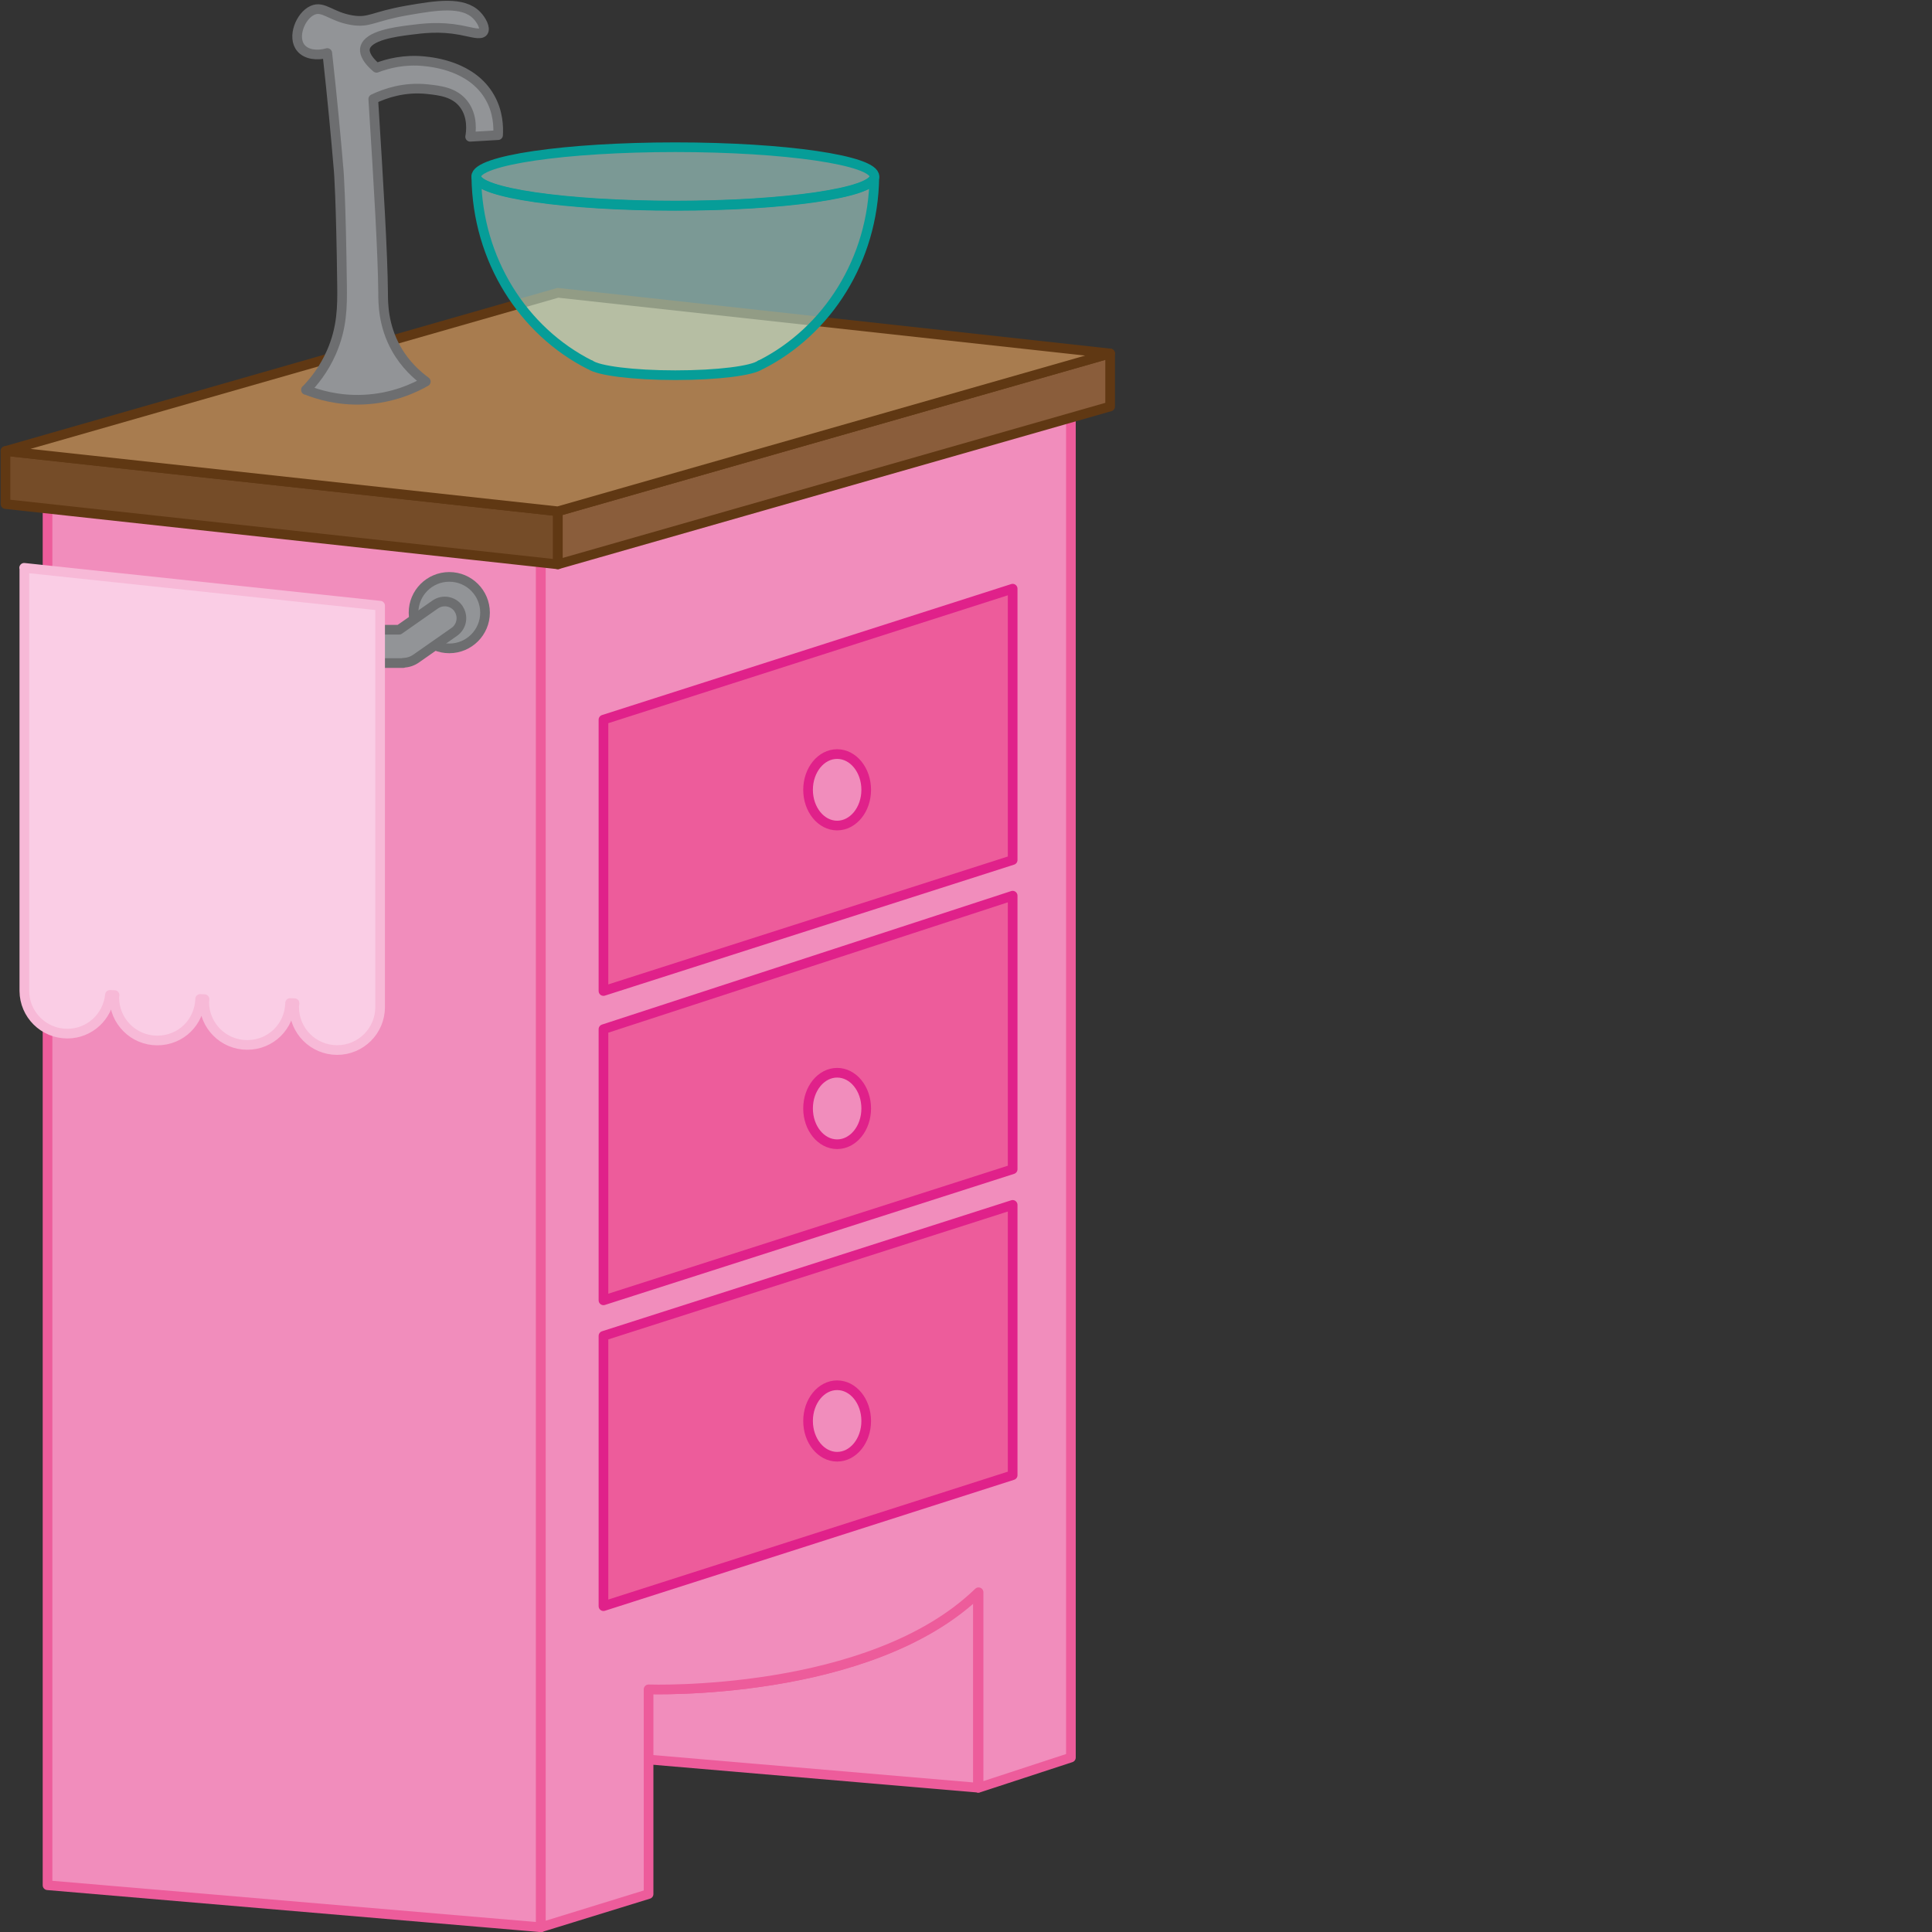 <?xml version="1.0" encoding="UTF-8"?>
<svg id="bathroom_counter" data-name="bathroom counter" xmlns="http://www.w3.org/2000/svg" viewBox="0 0 200 200">
  <rect x="0" y="0" width="200" height="200" fill="#333333" stroke="none"/>
  <defs>
    <style>
      .cls-1 {
        fill: #8a5d3b;
      }

      .cls-1, .cls-2, .cls-3 {
        stroke: #603813;
      }

      .cls-1, .cls-2, .cls-3, .cls-4, .cls-5, .cls-6, .cls-7, .cls-8, .cls-9 {
        stroke-linecap: round;
        stroke-linejoin: round;
      }

      .cls-2 {
        fill: #754c28;
      }

      .cls-3 {
        fill: #a87c4f;
      }

      .cls-4 {
        stroke: #ed5c9b;
      }

      .cls-4, .cls-5 {
        fill: #f18dbc;
      }

      .cls-5, .cls-6 {
        stroke: #e0218a;
      }

      .cls-6 {
        fill: #ed5c9b;
      }

      .cls-7 {
        fill: #929497;
        stroke: #6d6e70;
      }

      .cls-8 {
        fill: none;
        stroke: #069d98;
      }

      .cls-9 {
        fill: #facde5;
        stroke: #f7b9d7;
      }

      .cls-10 {
        fill: #c4fff9;
        opacity: .5;
      }
    </style>
  </defs>
  <g id="cabinet">
    <g id="cabinet-2" data-name="cabinet">
      <path class="cls-4" d="m101.23,185.07v-20.24c-11.2,10.87-34.16,10.05-34.16,10.05v7.26l34.16,2.92Z"/>
      <polygon class="cls-4" points="4.92 51.17 4.92 110.95 4.92 129.96 4.92 195.16 55.99 199.51 55.99 141.1 55.99 122.09 55.99 56.89 4.92 51.17"/>
      <path class="cls-4" d="m55.99,56.89v142.62l11.15-3.44v-21.19s22.96.81,34.16-10.05v20.24l9.56-3.13V39.41l-54.87,17.48Z"/>
    </g>
    <g id="detail">
      <polygon class="cls-6" points="62.47 74.5 62.47 102.59 104.83 89.03 104.83 60.94 62.47 74.5"/>
      <polygon class="cls-6" points="62.47 106.54 62.47 134.61 104.83 121.04 104.83 92.72 62.47 106.54"/>
      <polygon class="cls-6" points="62.47 166.27 62.47 138.29 104.83 124.73 104.83 152.71 62.47 166.27"/>
      <circle class="cls-7" cx="46.51" cy="63.42" r="3.7"/>
      <ellipse class="cls-5" cx="86.66" cy="81.76" rx="3.01" ry="3.7"/>
      <ellipse class="cls-5" cx="86.66" cy="114.75" rx="3.01" ry="3.7"/>
      <ellipse class="cls-5" cx="86.66" cy="147.1" rx="3.01" ry="3.7"/>
      <path class="cls-7" d="m47.46,63h0c-.55-.78-1.62-.97-2.41-.42l-3.73,2.61h-8.52v1.06c0,1.32,1.07,2.39,2.39,2.39h6.56v-.03c.46-.01.91-.15,1.32-.43l3.96-2.77c.78-.55.97-1.62.42-2.41Z"/>
      <path class="cls-9" d="m2.52,58.81v43.78h0c.02,2.44,2,4.41,4.45,4.41,2.31,0,4.18-1.76,4.41-4.01l.48.02c0,.09-.03.17-.03.25,0,2.46,1.99,4.45,4.45,4.45s4.36-1.91,4.44-4.3l.45.02c0,.1-.03.19-.03.29,0,2.46,1.99,4.45,4.45,4.45s4.38-1.93,4.44-4.34l.46.02c-.01.14-.04.27-.04.4,0,2.46,1.99,4.45,4.45,4.45s4.45-1.99,4.45-4.45v-41.55l-36.85-3.92Z"/>
    </g>
    <g id="counter_top" data-name="counter top">
      <polygon class="cls-2" points="57.75 58.42 .57 52.18 .57 46.69 57.75 52.93 57.75 58.42"/>
      <polygon class="cls-1" points="57.75 58.42 114.92 42.08 114.92 36.59 57.75 52.93 57.75 58.42"/>
      <g id="Layer_29" data-name="Layer 29">
        <polygon class="cls-3" points=".57 46.69 57.75 30.31 114.92 36.59 57.75 52.93 .57 46.69"/>
      </g>
    </g>
  </g>
  <g id="Layer_33" data-name="Layer 33">
    <g id="Layer_34" data-name="Layer 34">
      <path class="cls-7" d="m31.67,40.37c.77-.8,1.84-2.08,2.63-3.88,1.13-2.56,1.13-4.81,1.11-6.84-.11-9.11-.34-11.91-.34-11.91-.28-3.34-.66-7.48-1.19-12.25-1.09.31-2.17.14-2.72-.51-.96-1.12-.05-3.36,1.19-3.91,1.13-.51,1.9.66,4.08,1.02,1.84.3,2.14-.39,5.78-1.02,2.95-.51,5.71-.96,7.14.51.5.51.93,1.34.68,1.7-.27.38-1.2.05-2.38-.17-2.17-.4-3.87-.18-5.27,0-1.41.18-4.32.56-4.59,1.87-.06.27-.08.96,1.19,2.04,1.16-.45,2.89-.89,4.93-.68.98.1,4.97.52,6.8,3.74.87,1.52.9,3.07.85,3.91-.96.06-1.93.11-2.89.17.08-.45.33-2.1-.68-3.4-.95-1.22-2.44-1.39-3.74-1.53-2.39-.26-4.39.43-5.61,1.02.57,9.08.98,15.96,1.02,20.07,0,1.04,0,3.38,1.36,5.78.94,1.68,2.19,2.76,3.06,3.4-1.12.64-3.4,1.74-6.46,1.87-2.68.12-4.79-.55-5.95-1.02Z"/>
      <ellipse class="cls-10" cx="69.91" cy="18.26" rx="20.61" ry="3.02"/>
      <path class="cls-10" d="m69.91,21.31c-11.25,0-20.38-1.32-20.6-2.96.11,8.57,4.87,15.94,11.75,19.41h.04c.8.61,4.44,1.08,8.81,1.08s8.01-.46,8.81-1.08h.04c6.87-3.47,11.64-10.84,11.75-19.41-.22,1.64-9.36,2.96-20.6,2.96Z"/>
      <ellipse class="cls-8" cx="69.91" cy="18.26" rx="20.61" ry="3.02"/>
      <path class="cls-8" d="m69.91,21.31c-11.25,0-20.38-1.32-20.6-2.96.11,8.57,4.87,15.94,11.75,19.41h.04c.8.61,4.44,1.08,8.81,1.08s8.01-.46,8.81-1.08h.04c6.87-3.47,11.64-10.84,11.75-19.41-.22,1.64-9.36,2.96-20.6,2.96Z"/>
    </g>
  </g>
</svg>